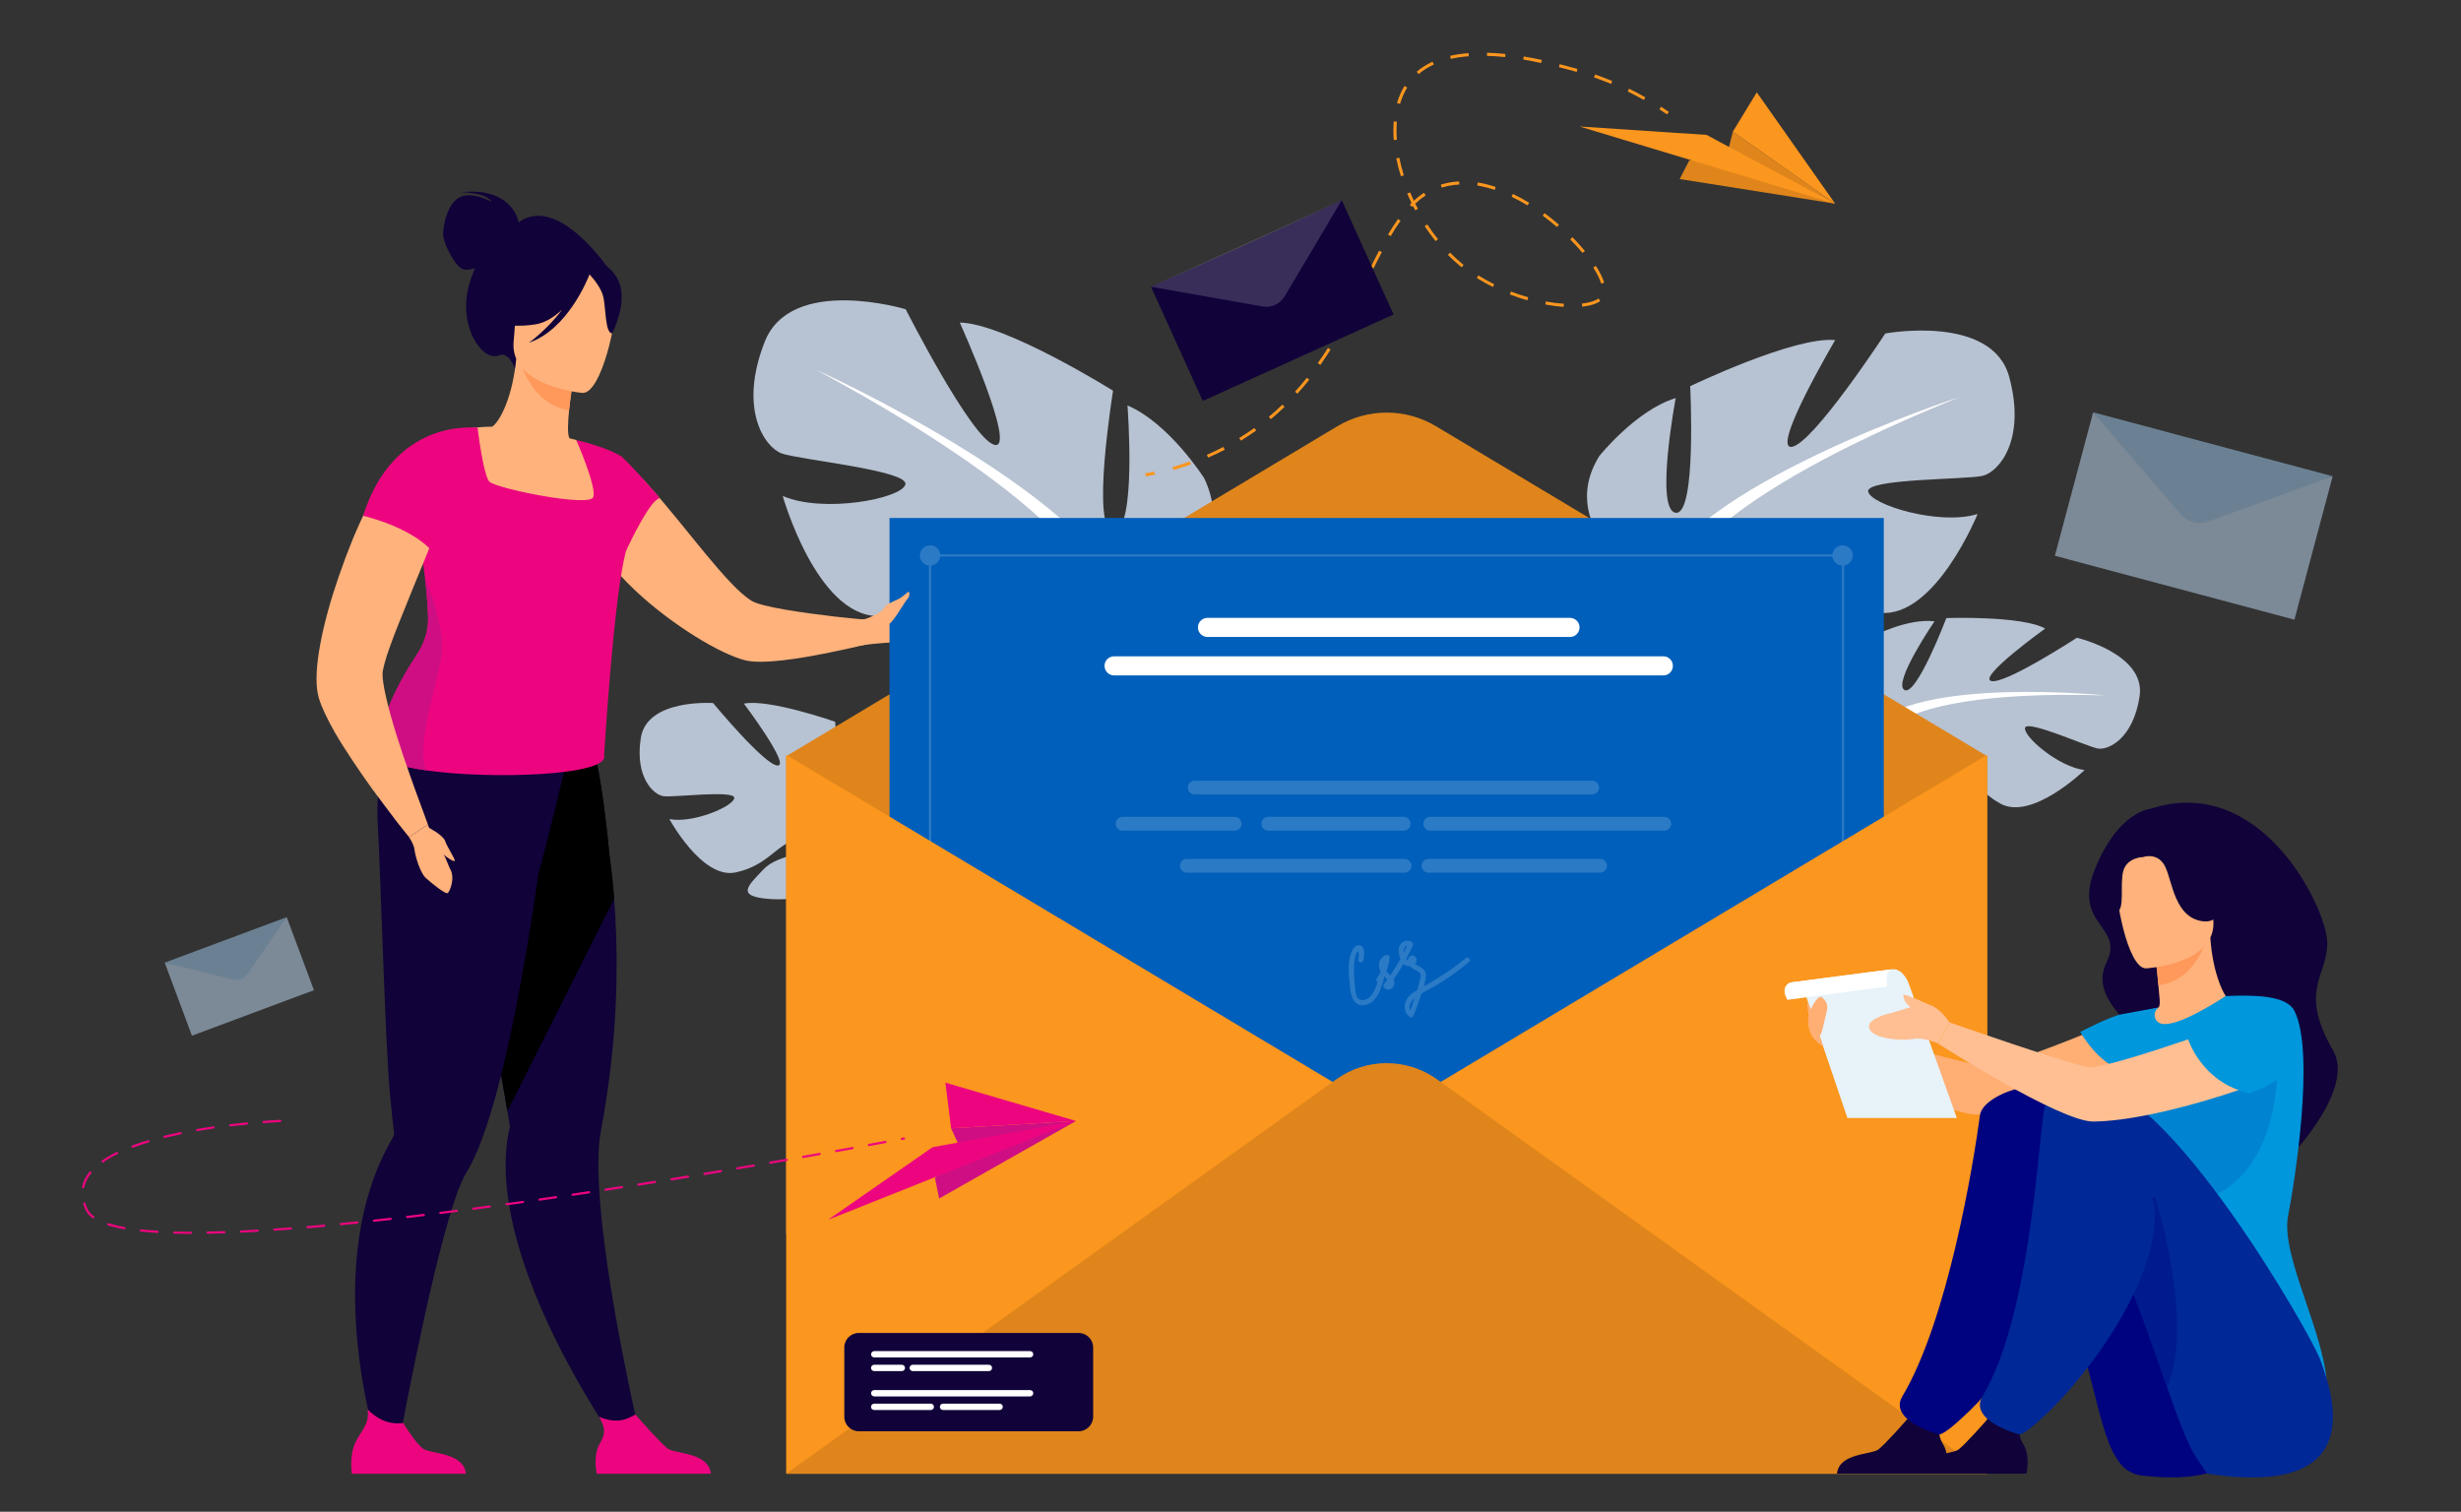 <?xml version="1.0" encoding="utf-8"?>
<!-- Generator: Adobe Illustrator 26.3.1, SVG Export Plug-In . SVG Version: 6.00 Build 0)  -->
<svg version="1.1" id="Layer_1" xmlns="http://www.w3.org/2000/svg" xmlns:xlink="http://www.w3.org/1999/xlink" x="0px" y="0px"
	 viewBox="0 0 420 258" style="enable-background:new 0 0 420 258;" xml:space="preserve">
<rect x="0" y="0" width="420" height="258" fill="#333333" stroke="none"/>
<style type="text/css">
	.st0{opacity:0.43;}
	.st1{fill:#CEDFFF;}
	.st2{fill:#0B50B9;}
	.st3{fill:#110239;}
	.st4{opacity:0.78;fill:#DCEAFF;}
	.st5{opacity:0.78;}
	.st6{opacity:0.5;fill:#BFDCFF;}
	.st7{fill:#005FBA;}
	.st8{fill:#FB961E;}
	.st9{fill:#FFFFFF;}
	.st10{fill:#FFAE73;}
	.st11{fill:#002897;}
	.st12{fill:#00158B;}
	.st13{fill:#ED057F;}
	.st14{fill:#A21B89;}
	.st15{fill:#F99352;}
	.st16{fill:#1F0757;}
	.st17{fill:#0097DD;}
	.st18{fill:#0072C6;}
	.st19{fill:#00A9E9;}
	.st20{fill:#25468F;}
	.st21{fill:#E8F2FA;}
	.st22{opacity:0.49;}
	.st23{fill:#E5E6ED;}
	.st24{fill:#214D9A;}
	.st25{fill:#CF0E83;}
	.st26{fill:#FFA05E;}
	.st27{fill:#00037F;}
	.st28{fill:#003AA2;}
	.st29{fill:#004DAE;}
	.st30{fill:#0084D1;}
	.st31{fill:#662D91;}
	.st32{fill:#75298F;}
	.st33{fill:#84248D;}
	.st34{fill:#93208B;}
	.st35{fill:#B11787;}
	.st36{fill:#C01285;}
	.st37{fill:#DE0981;}
	.st38{fill:#FDE3F1;}
	.st39{fill:#FBC7E3;}
	.st40{fill:#F9ACD4;}
	.st41{fill:#F790C6;}
	.st42{fill:#F574B8;}
	.st43{fill:#F358AA;}
	.st44{fill:#F13D9B;}
	.st45{fill:#EF218D;}
	.st46{fill:#B6CFFF;}
	.st47{fill:#A9C2FF;}
	.st48{fill:#BBD3FF;}
	.st49{fill:#80A1E6;}
	.st50{opacity:0.5;}
	.st51{opacity:0.42;}
	.st52{fill:#F4F4FF;stroke:#FFFFFF;stroke-width:0.75;stroke-miterlimit:10;}
	.st53{fill:#F4F4FF;}
	.st54{fill:#FA8B79;}
	.st55{opacity:0.1;}
	.st56{fill:#6B98F6;}
	.st57{fill:#F9924F;}
	.st58{fill:#DF851B;}
	.st59{fill:#FCAD50;}
	.st60{fill:#FDC582;}
	.st61{fill:#FEDCB4;}
	.st62{fill:#E3F5FD;}
	.st63{fill:#C6ECFA;}
	.st64{fill:#AAE2F8;}
	.st65{fill:#8ED9F5;}
	.st66{fill:#71CFF3;}
	.st67{fill:#55C6F0;}
	.st68{fill:#39BCEE;}
	.st69{fill:#1CB3EB;}
	.st70{fill:#C6C7D7;}
	.st71{fill:#002987;}
	.st72{clip-path:url(#SVGID_00000134240620292439048330000002690471314155858855_);}
	.st73{fill:#F1F3F4;}
	.st74{fill:#9CC0F9;}
	.st75{fill:#FEF9E8;}
	.st76{fill:#E8EAED;}
	.st77{fill:#FCE8E6;}
	.st78{fill:none;stroke:#9CC0F9;stroke-width:3.786;stroke-miterlimit:10;}
	.st79{fill:none;stroke:#9CC0F9;stroke-width:1.262;stroke-miterlimit:10;}
	.st80{fill:#2B478B;}
	.st81{opacity:0.32;}
	.st82{opacity:0.2;fill:#ED057F;}
	.st83{opacity:0.5;fill:#ED057F;}
	.st84{opacity:0.1;fill:#110239;}
	.st85{opacity:0.18;fill:#005FBA;}
	.st86{fill:#666666;}
	.st87{fill:#373737;}
	.st88{fill-rule:evenodd;clip-rule:evenodd;fill:#666666;}
	.st89{fill:#808080;}
	.st90{fill:#B3B3B3;}
	.st91{opacity:0.4;}
	.st92{opacity:0.25;fill:#FFFFFF;}
	.st93{opacity:0.5;fill:#FFFFFF;}
	.st94{opacity:0.37;fill:#0097DD;}
	.st95{fill:url(#SVGID_00000124849295119790307090000008566428992743410580_);}
	.st96{fill:url(#SVGID_00000147938894352015389920000003248056588728768183_);}
	.st97{fill:url(#SVGID_00000089538477873239507490000014275093164315243167_);}
	.st98{fill:url(#SVGID_00000133528371822918367350000005528914255438152374_);}
	.st99{fill:url(#SVGID_00000065055063721163717920000011106986927266170290_);}
	.st100{fill:url(#SVGID_00000130622689028505885790000009445705476022692273_);}
	.st101{fill:#5793CE;}
	.st102{fill:#D4ECFF;}
	.st103{fill:#FF2C9C;}
	.st104{fill:url(#SVGID_00000038375622452127730420000014371265177839125937_);}
	.st105{fill:url(#SVGID_00000040559479854076807950000013665918785256427139_);}
	.st106{fill:url(#SVGID_00000101812284447728269080000009710592781169071773_);}
	.st107{clip-path:url(#SVGID_00000029726133408669982570000013664445503854229923_);}
	.st108{fill:url(#SVGID_00000107589738159356854950000015592855816302745748_);}
	.st109{fill:url(#SVGID_00000059292364725625660760000004538453963757421991_);}
	.st110{fill:url(#SVGID_00000133523156770704671000000008344627407703173547_);}
	.st111{fill:url(#SVGID_00000155830253176388072570000006857009949179480752_);}
	.st112{fill:url(#SVGID_00000103973079188111768280000016614271229041098157_);}
	.st113{fill:url(#SVGID_00000054267511735995163820000013050019697416148141_);}
	.st114{fill:#7DC3EA;}
	.st115{fill:url(#SVGID_00000180366214347359071560000010398631995983298959_);}
	.st116{fill:url(#SVGID_00000125597010592029384080000017518232501928635817_);}
	.st117{fill:url(#SVGID_00000124133386081188600240000009479796850173357998_);}
	.st118{fill:url(#SVGID_00000153666633459226618240000008614447373951053459_);}
	.st119{opacity:0.43;fill:#CEDFFF;}
	.st120{opacity:0.43;fill:#A9C2FF;}
	.st121{opacity:0.12;fill:#606060;}
	.st122{fill:#FF912B;}
	.st123{fill:#F7931E;}
	.st124{fill:#E6EDFC;}
	.st125{fill:none;stroke:#FFFFFF;stroke-width:0.325;stroke-miterlimit:10;}
	.st126{fill:none;stroke:#FFFFFF;stroke-width:0.325;stroke-miterlimit:10;stroke-dasharray:1.302,1.302;}
	.st127{fill:none;stroke:#FFFFFF;stroke-width:0.325;stroke-miterlimit:10;stroke-dasharray:1.355,1.355;}
	.st128{fill:none;stroke:#FFFFFF;stroke-width:0.75;stroke-miterlimit:10;}
	.st129{fill:none;stroke:#FFFFFF;stroke-width:1.042;stroke-miterlimit:10;}
	.st130{fill:none;stroke:#C8D0FC;stroke-width:0.261;stroke-miterlimit:10;}
	.st131{fill:none;stroke:#FFFFFF;stroke-width:0.261;stroke-linecap:round;stroke-miterlimit:10;}
	.st132{fill:none;stroke:#FFFFFF;stroke-width:0.521;stroke-miterlimit:10;}
	.st133{fill:#E8A398;}
	.st134{fill:none;stroke:#E8B1C3;stroke-width:1.974;stroke-miterlimit:10;}
	
		.st135{opacity:0.3;fill:none;stroke:#FFFFFF;stroke-width:3.667;stroke-linecap:round;stroke-linejoin:round;stroke-miterlimit:10;}
	.st136{fill:none;stroke:#FFFFFF;stroke-width:2.012;stroke-miterlimit:10;}
	.st137{opacity:0.4;fill:#DF851B;}
	.st138{fill:#E6E1F9;}
	.st139{fill:none;stroke:#E6E1F9;stroke-width:1.244;stroke-miterlimit:10;}
	.st140{fill:#00D9E0;}
	.st141{opacity:0.5;fill:#00D9E0;}
	.st142{fill:#00EDED;}
	.st143{opacity:0.5;fill:#AD86F7;}
	.st144{fill:#641CA0;}
	.st145{fill:#AD86F7;}
	.st146{fill:none;stroke:#FFFFFF;stroke-width:0.622;stroke-miterlimit:10;}
	.st147{fill:#F4C4B3;}
	.st148{fill:#28BAAD;}
	.st149{fill:#00204E;}
	.st150{opacity:0.17;fill:#FFFFFF;}
	.st151{fill:none;stroke:#FFFFFF;stroke-width:0.702;stroke-miterlimit:10;}
	.st152{opacity:0.17;}
	.st153{fill:#F20574;}
	.st154{fill:#30A8F2;}
	.st155{fill:#F9FBFC;}
	.st156{opacity:0.3;}
	.st157{opacity:0.28;}
	.st158{fill:#FFC194;}
	.st159{fill:none;stroke:#FFFFFF;stroke-width:1.018;stroke-miterlimit:10;}
	.st160{fill:none;stroke:#FFFFFF;stroke-width:1.841;stroke-miterlimit:10;}
	.st161{fill:#444A7C;}
	.st162{fill:#F4A9A2;}
	.st163{opacity:0.15;fill:#FFFFFF;}
	.st164{opacity:0.3;fill:#FFFFFF;}
	.st165{fill:#007DCB;}
	.st166{opacity:0.5;fill:#F4A9A2;}
	.st167{fill:none;stroke:#E8B1C3;stroke-width:2.094;stroke-miterlimit:10;}
	.st168{fill:#759BE0;}
	.st169{fill:#AEC3FF;}
	.st170{opacity:0.7;fill:#759BE0;}
	.st171{fill:#94B0ED;}
	.st172{fill:#D2E0FF;}
	.st173{fill:#FFB27D;}
	.st174{fill:#E8945B;}
	.st175{opacity:0.17;fill:#C0D4FF;}
	.st176{fill:#EBF3FA;}
	.st177{fill:#ED975D;}
	.st178{fill:#FCA56B;}
	.st179{fill:#A6D9F1;}
	.st180{fill:#E69D43;}
	.st181{fill:#CA5F00;}
	.st182{fill:#D6716B;}
	.st183{fill:#AA443E;}
	.st184{fill:#EE9849;}
	.st185{fill:#A6C7F9;}
	.st186{fill:#D2E4FF;}
	.st187{fill:#F3F9FF;}
	.st188{fill:#A8D29F;}
	.st189{fill:#82B378;}
	.st190{fill:#163560;}
	.st191{fill:#E37970;}
	.st192{fill:#D68D5D;}
	.st193{fill:#80BDCC;}
	.st194{fill:#E7F1FD;}
	.st195{fill:#5F9AA8;}
	.st196{fill:#C45446;}
	.st197{fill:#739AF0;}
	.st198{fill:#4A75CB;}
	.st199{fill:#E49963;}
	.st200{fill:#1C468A;}
	.st201{clip-path:url(#SVGID_00000030461369651819339150000001346083063035830436_);}
	.st202{fill:#D9935C;}
	.st203{fill:#B84C42;}
	.st204{fill:#B74B42;}
	.st205{fill:#E58638;}
	.st206{fill:#CC7C46;}
	.st207{fill:none;stroke:#031F4C;stroke-width:0.575;stroke-miterlimit:10;}
	.st208{fill:#E8C4B3;}
	.st209{fill:#67B375;}
	.st210{fill:#FFB27B;}
	.st211{fill:#FF985B;}
	.st212{fill:#C5E0FB;}
	.st213{fill:#A4CFF3;}
	.st214{fill:#FFAE74;}
	.st215{opacity:0.36;fill:#00037F;}
	.st216{fill:#E7F2F9;}
	.st217{fill:#FFBF92;}
	.st218{opacity:0.53;}
	.st219{fill:#AAC9F5;}
	.st220{fill:#CDE0FB;}
	.st221{fill:#C0D8FB;}
	.st222{fill:#AFCDFB;}
	.st223{fill:#D2E3FC;}
	.st224{fill:#DCEAFF;}
	.st225{fill:#77A4E5;}
	.st226{opacity:0.43;fill:#DCEAFF;}
	.st227{fill:#FFB93E;}
	.st228{fill:#E2810E;}
	.st229{opacity:0.42;fill:#002897;}
	.st230{clip-path:url(#SVGID_00000085954315578086205600000007216542593185747851_);}
	.st231{fill:#88ADD8;}
	.st232{fill:#98B9EA;}
	.st233{opacity:0.08;fill:#FFFFFF;}
	.st234{opacity:0.26;fill:#002897;}
	.st235{opacity:0.5;fill:#A9C2FF;}
	.st236{opacity:0.3;fill:#A9C2FF;}
	.st237{fill:#F6FBFF;}
	.st238{fill:#F48F4E;}
	.st239{opacity:0.42;fill:#DF851B;}
	.st240{fill:#BDD1F9;}
	.st241{opacity:0.96;fill:#CEDFFF;}
	.st242{fill:#FFA412;}
	.st243{opacity:0.5;fill:#E2810E;}
	.st244{opacity:0.29;fill:#0097DD;}
	.st245{opacity:0.71;}
	.st246{clip-path:url(#SVGID_00000101071655091556181520000003344443275226821289_);}
	.st247{fill:none;stroke:#9CC0F9;stroke-width:4.794;stroke-miterlimit:10;}
	.st248{fill:none;stroke:#9CC0F9;stroke-width:1.598;stroke-miterlimit:10;}
	.st249{fill:#73B471;}
	.st250{fill:#FF9D5D;}
</style>
<g>
	<g>
		<g>
			<g>
				<path class="st4" d="M319.27,124.22c0,0-7.61-10.09,0.47-15.69c0,0,5.84-3.05,10.41-2.49c0,0-7.18,10.49-5.14,11.71
					c2.03,1.22,7.16-12.27,7.16-12.27s12.88-0.44,16.87,1.79c0,0-11.5,8.27-9.23,8.95c2.27,0.68,14.64-7.38,14.64-7.38
					s11.79,2.77,10.7,10c-1.09,7.23-5.33,9.22-7.13,8.91c-1.79-0.31-12.1-4.99-12.42-3.53c-0.32,1.46,5.73,6.69,10.16,7.2
					c0,0-8.98,8.74-14.39,5.72c-5.42-3.02-5.63-7.29-9.01-9.1c-3.38-1.81-6.35-1.99-5.02-0.28c1.34,1.71,7.54,3.68,9.31,7.32
					c1.77,3.64,3.41,6.13-2.31,4.9c-5.72-1.23-14.85-6.04-14.96-10.91C319.27,124.22,319.27,124.22,319.27,124.22z"/>
				<g>
					<path class="st9" d="M359.27,118.68c0,0-32.28-3.27-40.01,5.54c0,0-1.88,4.63-7.01,8.64l-0.89,2.02c0,0,5.98-5.56,8.01-5.79
						C319.38,129.09,316.95,117.43,359.27,118.68z"/>
					<path class="st209" d="M312.26,132.86c0,0-7.27,4.7-8.32,13.85l1.25,0.19c0,0,2.81-9.35,7.05-12.81
						C316.48,130.63,312.26,132.86,312.26,132.86z"/>
				</g>
			</g>
			<g>
				<path class="st4" d="M281.93,100.11c0,0-16.87-9.45-9-22.27c0,0,6.3-7.87,13.05-9.9c0,0-3.6,19.12,0,19.57
					c3.6,0.45,2.47-21.6,2.47-21.6s17.77-8.55,24.75-7.87c0,0-11.02,18.67-7.42,18.22c3.6-0.45,15.97-19.35,15.97-19.35
					s18.22-3.37,21.15,7.42c2.92,10.8-1.8,16.2-4.5,16.87c-2.7,0.67-20.02,0.45-19.57,2.7c0.45,2.25,12.15,5.85,18.67,3.82
					c0,0-7.2,17.77-16.65,16.87c-9.45-0.9-12.37-6.75-18.22-7.2c-5.85-0.45-10.12,1.12-7.2,2.7c2.92,1.57,12.82,0.52,17.55,4.53
					c4.72,4.02,8.55,6.49-0.22,8.29c-8.77,1.8-24.52,0.67-27.67-6.07C281.93,100.11,281.93,100.11,281.93,100.11z"/>
				<g>
					<path class="st9" d="M334.57,67.71c0,0-47.24,15.3-52.64,32.39c0,0,0.23,7.65-4.5,16.42v3.37c0,0,4.95-11.47,7.65-13.05
						C285.08,106.86,274.51,92.01,334.57,67.71z"/>
					<path class="st209" d="M277.43,116.53c0,0-7.29,11.06-3.13,24.53l1.87-0.5c0,0-1.82-14.83,1.99-22.29
						C281.98,110.8,277.43,116.53,277.43,116.53z"/>
				</g>
			</g>
			<g>
				<path class="st4" d="M192.96,104.95c0,0,19.63-8.31,12.56-23.32c0,0-5.95-9.39-13.1-12.43c0,0,1.63,21.39-2.37,21.45
					c-4,0.06-0.09-23.97-0.09-23.97s-18.44-11.52-26.16-11.63c0,0,9.82,21.8,5.93,20.87c-3.89-0.93-15.16-23.14-15.16-23.14
					s-19.56-5.91-24.07,5.57c-4.51,11.48,0.01,17.97,2.89,19.03c2.88,1.07,21.89,2.92,21.12,5.33c-0.77,2.41-14.02,4.94-20.93,1.93
					c0,0,5.73,20.35,16.2,20.51c10.46,0.16,14.38-5.9,20.84-5.68c6.46,0.22,10.96,2.46,7.56,3.83s-14.11-0.99-19.78,2.84
					c-5.66,3.83-10.15,6.08-0.76,9.11c9.4,3.04,26.79,3.71,31.06-3.3C192.96,104.95,192.96,104.95,192.96,104.95z"/>
				<g>
					<path class="st9" d="M139.2,63.07c0,0,49.92,22.49,53.76,41.88c0,0-1.17,8.35,2.94,18.54l-0.41,3.7c0,0-4.03-13.17-6.8-15.23
						C188.69,111.96,202.08,96.97,139.2,63.07z"/>
					<path class="st209" d="M195.9,123.49c0,0,6.64,13.01,0.46,27.26l-1.99-0.78c0,0,3.79-16.03,0.52-24.67
						C191.61,116.66,195.9,123.49,195.9,123.49z"/>
				</g>
			</g>
			<path class="st4" d="M152.69,153.17c-3.47-5.01-3.86-9.67-3.86-9.67s9.6-6.89,3.94-14.14c0,0-4.36-4.35-8.6-5.12
				c0,0,3.49,11.37,1.34,11.89c-2.16,0.52-2.98-12.95-2.98-12.95s-11.38-3.98-15.57-3.09c0,0,7.97,10.59,5.76,10.56
				c-2.22-0.03-11.02-10.66-11.02-10.66s-11.3-0.8-12.34,5.96c-1.04,6.76,2.2,9.71,3.89,9.94c1.69,0.23,12.19-1.1,12.07,0.3
				c-0.12,1.4-6.98,4.38-11.08,3.6c0,0,5.59,10.3,11.27,9.11c5.68-1.19,7.05-4.95,10.57-5.62c3.52-0.67,6.23-0.01,4.56,1.15
				c-1.67,1.16-7.75,1.19-10.35,3.95c-2.59,2.76-4.75,4.53,0.7,5.02c5.45,0.49,14.94-1.27,16.39-5.58c0.06-0.19,0.12-0.37,0.18-0.54
				c-0.08,0.35-0.18,0.54-0.18,0.54c1.05,0.46,2.83,3.03,4.09,5.01c0.19,0.34,0.47,0.81,0.89,1.44c0,0,0,0,0,0
				c0.17,0.29,0.31,0.52,0.41,0.69c2.41,4.49,2.33,12.72,2.33,12.72l1.17,0.18C157.87,159.39,152.69,153.17,152.69,153.17z"/>
			<g>
				<path class="st3" d="M88.52,37.95c-0.09-0.52-1.31-6.08-9.91-5.13c0,0,4.28-0.11,5.28,1.64c0,0-3.2-1.87-5.42-0.8
					c-2.23,1.07-3,5.36-2.82,6.71c0.18,1.35,2.11,5.49,3.64,5.65c0.58,0.06,1.22-0.07,1.79-0.26c-0.3,0.67-0.59,1.41-0.85,2.22
					c-2.4,7.5,2.12,13.84,4.9,12.67c1.78-0.75,2.77,2.33,2.77,2.33l15.89-17.19C103.78,45.78,95.18,33.05,88.52,37.95z"/>
				<path class="st3" d="M109.22,245.03l-3.87,1.44c0,0-16.79-23.29-18.86-43.77c-0.37-3.66-0.25-7.2,0.55-10.47
					c0,0-0.16-0.94-0.45-2.59c-0.13-0.77-0.3-1.7-0.48-2.77c-0.55-3.13-1.3-7.41-2.16-12.28c-1.98-11.21-4.53-25.55-6.52-36.08
					l1.04-0.33l11.27-3.64l2.33-7.4l8.39-2.21c0,0,1.87,3.67,3.55,20.99c0.31,2.27,0.59,4.78,0.8,7.5c0.65,8.29,0.7,18.58-0.8,30.34
					c-0.39,3.01-0.87,6.12-1.47,9.31c-0.44,2.34-0.51,5.53-0.32,9.2C103.07,219,109.22,245.03,109.22,245.03z"/>
				<path d="M104.82,153.4L86.6,189.63c-0.13-0.77-0.3-1.7-0.48-2.77c-0.55-3.13-1.3-7.41-2.16-12.28
					c-1.98-11.21-4.53-25.55-6.52-36.08l1.04-0.33l11.27-3.64l2.33-7.4l8.39-2.21c0,0,1.87,3.67,3.55,20.99
					C104.33,148.18,104.61,150.68,104.82,153.4z"/>
				<path class="st3" d="M96.81,129.57l-0.42-3.62c-7.07,1.88-25.95-5.25-25.95-5.25s-6.85,6.02-5.95,20.44
					c0.44,7.04,1.24,36.96,2.08,45.81c0.3,3.21,0.57,5.49,0.68,6.4c0,0,0,0.01,0,0.01c0.03,0.28-0.06,0.54-0.21,0.78
					c-1.23,2.09-2.25,4.27-3.09,6.5c-8.22,21.89,1.27,48.85,1.27,48.85l2.46-0.99c0,0,5.4-30,9.78-43.26
					c0.74-2.25,1.46-4.02,2.11-5.07c1.91-3.08,3.67-8.1,5.28-14.08c3.03-11.3,5.48-26.01,7.1-37.36
					C92.17,148.76,96.81,129.57,96.81,129.57z"/>
				<path class="st210" d="M108.2,100.57c0.14,0.14,0.27,0.28,0.44,0.42c6.04,5.63,14.17,10.6,18.53,11.7
					c2.86,0.73,9.17-0.25,14.42-1.33c3.49-0.69,6.53-1.45,7.79-1.75c0.4-0.09,0.62-0.16,0.62-0.16l-0.55-3.54
					c0,0-3.14-0.25-7.05-0.69c-5.44-0.64-12.33-1.62-14.09-2.66c-4.09-2.43-11.28-12.64-17.04-19.05c-0.3-0.35-0.6-0.69-0.9-1.02
					c-0.22-0.24-0.43-0.48-0.65-0.71c-0.04-0.05-0.1-0.12-0.17-0.16c-0.27-0.25-0.49-0.49-0.71-0.7c-0.01-0.03-0.05-0.04-0.08-0.07
					c-1.02-1.03-2.82-2.28-2.82-2.28c-1.01-0.57-1.84-0.69-2.42-0.2c0,0-0.75,0.74-1.49,2.13c-0.16,0.29-0.31,0.61-0.46,0.96
					c-0.12,0.19-0.18,0.39-0.24,0.6c-0.49,1.28-0.84,2.9-0.78,4.78c0.05,1.42,0.32,2.99,0.95,4.73
					C102.49,94.41,105.03,97.57,108.2,100.57z"/>
				<path class="st210" d="M102.94,85.66c-2.05,1.34-4.6,2.41-7.78,3.06c-11.93,2.4-16.19-7.74-17.7-14.66
					c1.64-0.88,3.17-1.04,4.05-1.12c0.86-0.08,1.76-0.12,2.51-0.13c1.36-0.98,3.46-5.1,4.08-11.56l0.55,0.17l9.27,2.82
					c0,0-0.51,2.96-0.8,5.76c-0.22,2.19-0.31,4.29,0.09,4.81c0.72,0.18,1.16,0.29,1.16,0.29s0,0,0,0.01
					C98.5,75.31,101.08,79.84,102.94,85.66z"/>
				<path class="st13" d="M107.09,93.12c-0.06,0.25-0.12,0.5-0.2,0.76c-2.09,7-3.79,34.99-3.79,34.99c1.11,3.5-19.23,4.21-30.44,2.6
					c-4.08-0.59-6.95-1.48-7.15-2.66c-2.01-4.52,2.9-12.97,5.74-17.27c0.36-0.54,0.66-1.11,0.91-1.69c0.64-1.48,0.95-3.09,0.89-4.71
					c-0.09-2.22-0.28-4.37-0.51-6.39c-0.43-3.81-1.01-7.13-1.32-9.48c0,0,0,0,0,0c0.59-0.59,1.16-1.13,1.7-1.65
					c0.82-0.8,1.53-1.54,2.03-2.25c0.55-0.78,0.86-1.54,0.79-2.34c-0.05-0.61-0.16-1.22-0.31-1.82c-0.07-0.29-0.15-0.57-0.24-0.86
					c-0.91-2.98-2.59-5.57-2.59-5.57c3.04-1.78,8.89-1.83,8.89-1.83s0.04,0.32,0.11,0.84c0.28,2.1,1.08,7.48,1.9,8.4
					c1.02,1.15,17.2,4.47,17.76,2.63c0.55-1.81-2.79-9.42-2.91-9.71c0-0.01,0-0.01,0-0.01c5.18,1.23,7.43,2.62,7.53,2.7
					c0,0,0,0-0.01,0C103.09,80.25,108.57,86.41,107.09,93.12z"/>
				<path class="st211" d="M97.92,64.22c0,0-0.51,2.95-0.8,5.76c-5.28-0.68-7.59-5.79-8.47-8.58L97.92,64.22z"/>
				<path class="st210" d="M99.43,67.06c0,0-12.54-1.05-11.77-8.85c0.77-7.8-0.33-13.19,7.71-12.85c8.04,0.34,9.3,3.47,9.67,6.13
					C105.42,54.16,102.71,67.13,99.43,67.06z"/>
				<path class="st3" d="M105.11,47.12c-1.7-2.54-3.21-2.17-4.1-1.55c-6.47-4.45-11.43,0.67-11.43,0.67
					c-1.4,5.51-5.75,8.31-5.75,8.31s2.14,1.64,7.54,0.81c1.65-0.25,3.2-1.25,4.56-2.51c-2.49,3.36-5.64,5.64-5.64,5.64
					c6.57-2.28,9.97-10.76,10.32-11.66c0.7,0.76,2.05,2.4,2.37,3.91c0.43,2.05,0.3,6.16,1.5,6.15
					C104.45,56.89,107.66,50.93,105.11,47.12z"/>
				<path class="st210" d="M161.06,105.45c-1.25,1.2-2.52,4.18-6.38,4.13c-2.76-0.02-5.55,0.29-6.9,0.45
					c-0.53,0.09-0.83,0.13-0.83,0.13l-0.14-4.38c0,0,0.06,0.01,0.18-0.02c0.93-0.14,5.67-0.87,7.55-2.11
					c2.11-1.41,7.03-0.1,7.03-0.1S162.32,104.28,161.06,105.45z"/>
				<path class="st13" d="M79.52,251.52H60.05c0,0-0.47-2.97,0.55-5.22c0.97-2.16,2.5-3.14,2.14-5.76c1.24,1.27,3.25,2.7,6.07,2.32
					c0.34,0.56,2.23,3.55,3.38,4.38C73.45,248.16,79.13,247.83,79.52,251.52z"/>
				<path class="st13" d="M121.32,251.52h-19.47c0,0-0.73-3.11,0.55-5.22c1.13-1.87,0.7-2.93-0.14-4.48
					c0.88,0.36,2.02,0.69,3.28,0.62c0.97-0.06,2-0.5,2.9-1.02c0.84,0.96,4.43,5.02,5.55,5.83
					C115.25,248.16,120.93,247.83,121.32,251.52z"/>
				<path class="st25" d="M75.33,112.12c-0.77,4.88-4.3,14.67-2.66,19.34c-4.08-0.59-6.95-1.48-7.15-2.66
					c-2.01-4.52,2.9-12.97,5.74-17.27c0.36-0.54,0.66-1.11,0.91-1.69c0.64-1.48,0.95-3.09,0.89-4.71c-0.09-2.22-0.28-4.37-0.51-6.39
					C72.56,98.74,76.15,106.94,75.33,112.12z"/>
				<path class="st13" d="M102.88,79.21c0.14,4.34,3.27,16.24,4.01,14.67c0.85-1.79,4.14-8.6,5.69-8.85
					c-0.08-0.31-6.41-7.31-6.69-7.23C105.9,77.79,104.18,78.32,102.88,79.21z"/>
				<g>
					<path class="st210" d="M73.03,140.71l-3.23,2.15c0,0-0.82-1.02-2.11-2.65c-0.39-0.49-0.59-0.79-0.59-0.79
						c-1.02-1.32-2.21-2.94-3.52-4.69l-0.02-0.02c-2.18-3.06-4.58-6.55-6.41-9.7c-1.27-2.23-2.27-4.3-2.75-5.93
						c-0.05-0.16-0.08-0.31-0.12-0.49c-0.95-4.12,0.79-12.31,3.56-20.29c0.38-1.1,0.78-2.19,1.17-3.25
						c1.47-3.92,3.13-7.6,4.79-10.57c0.97-1.79,1.95-3.35,2.88-4.51c0.32-0.42,0.63-0.81,0.96-1.14c0.18-0.2,0.36-0.4,0.53-0.58
						c1.94,0.16,6.01,0.93,9.03,4.42c-0.05,0.18-0.11,0.37-0.16,0.55c-1.22,3.94-3.11,8.78-5.06,13.51c-1.06,2.6-2.15,5.19-3.1,7.62
						c-0.6,1.45-1.15,2.84-1.64,4.12c-0.93,2.45-1.62,4.49-1.89,5.91c-0.19,0.93,0.08,2.67,0.58,4.81
						c0.86,3.73,2.49,8.76,4.01,13.03c0.62,1.78,1.23,3.44,1.74,4.82C72.48,139.25,73.03,140.71,73.03,140.71z"/>
					<path class="st13" d="M74.44,94.99c-3.23-4.87-12.47-6.96-12.47-6.96C67.19,71.47,80.89,73,80.89,73S75.9,90.22,74.44,94.99z"
						/>
					<path class="st210" d="M69.8,142.86c0,0,0.85,1.25,0.94,2.15c0.09,0.9,0.9,3.89,1.94,4.84c1.04,0.95,3.41,2.85,3.75,2.56
						c0.33-0.28,1.29-2.52,0.4-4.1c-0.4-0.71-0.95-2.7-1.67-3.18c-0.87-0.59-2.14-4.41-2.14-4.41L69.8,142.86z"/>
					<path class="st210" d="M73.05,141.19c0,0,2.57,1.3,2.92,2.35c0.35,1.04,1.78,3.15,1.64,3.39c-0.16,0.26-2.39-1.16-3.15-2.46
						C73.69,143.18,73.05,141.19,73.05,141.19z"/>
				</g>
			</g>
			<g>
				<path class="st58" d="M134.17,129.06l94.06-56.31c5.19-3.11,11.66-3.11,16.85,0l94.06,56.31l0,91.78l-204.97-10.28V129.06z"/>
				<rect x="151.81" y="88.4" class="st7" width="169.68" height="146.64"/>
				<g class="st152">
					<g>
						<path class="st9" d="M156.99,94.8c0-0.96,0.78-1.74,1.74-1.74c0.96,0,1.74,0.78,1.74,1.74c0,0.96-0.78,1.74-1.74,1.74
							C157.77,96.54,156.99,95.76,156.99,94.8z"/>
						<path class="st9" d="M312.72,94.8c0-0.96,0.78-1.74,1.74-1.74c0.96,0,1.74,0.78,1.74,1.74c0,0.96-0.78,1.74-1.74,1.74
							C313.5,96.54,312.72,95.76,312.72,94.8z"/>
						<g>
							<rect x="158.73" y="94.61" class="st9" width="155.73" height="0.38"/>
						</g>
						<g>
							<rect x="158.54" y="94.1" class="st9" width="0.38" height="155.73"/>
						</g>
						<g>
							<rect x="314.34" y="94.1" class="st9" width="0.38" height="155.73"/>
						</g>
					</g>
				</g>
				<g>
					<polygon class="st8" points="339.14,128.81 339.14,251.52 134.17,251.52 134.17,128.81 236.65,190.17 					"/>
					<path class="st58" d="M134.17,251.52l93.88-67.31c5.14-3.69,12.06-3.69,17.21,0l93.88,67.31H134.17z"/>
				</g>
				<g class="st152">
					<g>
						<path class="st9" d="M271.72,135.59H203.9c-0.65,0-1.18-0.53-1.18-1.18l0,0c0-0.65,0.53-1.18,1.18-1.18h67.82
							c0.65,0,1.18,0.53,1.18,1.18l0,0C272.9,135.06,272.37,135.59,271.72,135.59z"/>
						<g>
							<path class="st9" d="M210.71,141.77h-19.12c-0.65,0-1.18-0.53-1.18-1.18l0,0c0-0.65,0.53-1.18,1.18-1.18h19.12
								c0.65,0,1.18,0.53,1.18,1.18l0,0C211.89,141.23,211.36,141.77,210.71,141.77z"/>
							<path class="st9" d="M239.55,141.77h-23.1c-0.65,0-1.18-0.53-1.18-1.18l0,0c0-0.65,0.53-1.18,1.18-1.18h23.1
								c0.65,0,1.18,0.53,1.18,1.18l0,0C240.73,141.23,240.2,141.77,239.55,141.77z"/>
							<path class="st9" d="M284.03,141.77h-39.94c-0.65,0-1.18-0.53-1.18-1.18l0,0c0-0.65,0.53-1.18,1.18-1.18h39.94
								c0.65,0,1.18,0.53,1.18,1.18l0,0C285.21,141.23,284.68,141.77,284.03,141.77z"/>
						</g>
						<g>
							<path class="st9" d="M239.7,148.94h-37.15c-0.65,0-1.18-0.53-1.18-1.18l0,0c0-0.65,0.53-1.18,1.18-1.18h37.15
								c0.65,0,1.18,0.53,1.18,1.18l0,0C240.88,148.41,240.35,148.94,239.7,148.94z"/>
							<path class="st9" d="M273.06,148.94H243.8c-0.65,0-1.18-0.53-1.18-1.18l0,0c0-0.65,0.53-1.18,1.18-1.18h29.26
								c0.65,0,1.18,0.53,1.18,1.18l0,0C274.25,148.41,273.71,148.94,273.06,148.94z"/>
						</g>
					</g>
				</g>
				<path class="st150" d="M250.13,163.53c-2.23,1.86-4.63,3.4-7.14,4.81c0.21-0.67,0.39-1.36,0.36-1.98
					c-0.05-0.85-0.72-1.22-1.4-1.58c-0.17-0.09-0.33-0.18-0.48-0.27c0.26-0.26,0.4-0.62,0.22-1.01c-0.29-0.64-1.09-0.54-1.36,0.06
					c-0.05,0.11-0.08,0.22-0.09,0.32c-0.11-0.06-0.19-0.12-0.26-0.21c0.41-0.77,0.8-1.56,1.16-2.36c0.08-0.18-0.02-0.39-0.17-0.5
					c-0.6-0.45-1.41-0.3-1.89,0.26c-0.57,0.67-0.43,1.69-0.15,2.45c0.02,0.05,0.04,0.11,0.06,0.16c-0.53,0.95-1.1,1.88-1.72,2.78
					c-0.06-0.06-0.12-0.12-0.17-0.17c-0.16-0.16-0.33-0.36-0.48-0.58c0.28-0.73,0.46-1.5,0.53-2.31c0.03-0.36-0.33-0.53-0.63-0.42
					c-0.83,0.31-1.27,1.15-1.17,2.01c0.04,0.3,0.13,0.58,0.27,0.84c-0.18,0.4-0.4,0.79-0.66,1.16c-0.17,0.24-0.05,0.49,0.15,0.6
					c-0.27,0.9-0.64,1.83-1.26,2.48c-0.51,0.53-1.46,0.93-2.08,0.3c-0.39-0.4-0.44-1.07-0.5-1.59c-0.13-1.3-0.23-2.65-0.18-3.96
					c0.02-0.62,0.09-1.25,0.3-1.84c0.13-0.36,0.32-0.92,0.49-0.29c0.09,0.31-0.03,0.78-0.06,1.1c-0.06,0.56,0.81,0.62,0.87,0.07
					c0.07-0.66,0.36-2.03-0.38-2.44c-0.61-0.34-1.18,0.15-1.46,0.66c-1.02,1.84-0.62,4.37-0.46,6.36c0.12,1.59,0.72,3.55,2.75,3.04
					c1.92-0.48,2.62-2.89,3.06-4.55c0.03-0.1,0.02-0.2-0.01-0.28c0.01-0.01,0.02-0.03,0.02-0.04c0.08,0.08,0.16,0.16,0.24,0.24
					c0.11,0.1,0.22,0.21,0.33,0.32c-0.2,0.28-0.41,0.56-0.62,0.83c-0.12,0.15-0.08,0.39,0.03,0.53c0.64,0.78,1.8,0.2,1.78-0.75
					c-0.01-0.22-0.06-0.42-0.15-0.6c0.61-0.87,1.17-1.77,1.7-2.69c0.27,0.27,0.62,0.44,1.04,0.42c0.03,0,0.06-0.01,0.09-0.01
					c0.22,0.24,0.5,0.43,0.76,0.58c0.25,0.14,0.53,0.23,0.75,0.41c0.41,0.34,0.29,0.72,0.2,1.2c-0.12,0.63-0.32,1.26-0.5,1.88
					c-0.88,0.5-1.74,1.14-2.03,2.15c-0.27,0.92-0.03,1.89,0.76,2.46c0.24,0.17,0.55,0.03,0.65-0.22c0.49-1.22,0.94-2.45,1.32-3.7
					c0.01-0.04,0.02-0.08,0.04-0.12c0.77-0.44,1.58-0.83,2.35-1.28c2.03-1.2,3.95-2.57,5.77-4.08
					C251.14,163.83,250.57,163.17,250.13,163.53z M239.56,162.37c-0.01-0.35,0.18-0.99,0.58-0.98c-0.18,0.39-0.37,0.78-0.56,1.17
					C239.57,162.5,239.56,162.43,239.56,162.37z M240.67,172.43c-0.37-0.69,0.16-1.53,0.76-2.09
					C241.19,171.04,240.94,171.74,240.67,172.43z"/>
			</g>
			<g class="st50">
				<polygon class="st212" points="48.93,156.53 53.58,168.99 32.76,176.76 28.11,164.29 40.85,166.64 				"/>
				<path class="st213" d="M28.11,164.29l20.82-7.76l-6.74,9.76c-0.53,0.77-1.48,1.13-2.39,0.9L28.11,164.29z"/>
			</g>
			<g class="st50">
				<polygon class="st212" points="398.1,81.28 391.57,105.76 350.69,94.85 357.22,70.37 374.4,88.07 				"/>
				<path class="st213" d="M357.22,70.37l40.88,10.91L376.88,89c-1.67,0.61-3.55,0.12-4.71-1.23L357.22,70.37z"/>
			</g>
			<g>
				<g>
					<g>
						<path class="st13" d="M32.58,210.59C32.58,210.59,32.58,210.59,32.58,210.59c-0.99,0-1.95-0.02-2.85-0.04
							c-0.1,0-0.19-0.09-0.18-0.19c0-0.1,0.09-0.19,0.19-0.18c0.9,0.02,1.86,0.04,2.84,0.04c0.1,0,0.19,0.09,0.19,0.19
							C32.77,210.5,32.68,210.59,32.58,210.59z M35.43,210.56c-0.1,0-0.19-0.08-0.19-0.19c0-0.1,0.08-0.19,0.19-0.19
							c0.91-0.02,1.87-0.04,2.85-0.07c0.11-0.01,0.19,0.08,0.2,0.18c0,0.1-0.08,0.19-0.18,0.2
							C37.3,210.52,36.34,210.55,35.43,210.56C35.43,210.56,35.43,210.56,35.43,210.56z M26.89,210.42c0,0-0.01,0-0.01,0
							c-1-0.06-1.96-0.14-2.84-0.23c-0.1-0.01-0.18-0.1-0.17-0.21c0.01-0.1,0.1-0.18,0.21-0.17c0.88,0.09,1.83,0.17,2.83,0.23
							c0.1,0.01,0.18,0.1,0.18,0.2C27.07,210.34,26.99,210.42,26.89,210.42z M41.12,210.38c-0.1,0-0.18-0.08-0.19-0.18
							c0-0.1,0.08-0.19,0.18-0.2c0.91-0.04,1.87-0.09,2.84-0.15c0.1,0,0.19,0.07,0.2,0.18c0.01,0.1-0.07,0.19-0.18,0.2
							C43,210.29,42.04,210.34,41.12,210.38C41.13,210.38,41.12,210.38,41.12,210.38z M46.81,210.05c-0.1,0-0.18-0.08-0.19-0.18
							c-0.01-0.1,0.07-0.19,0.18-0.2c0.93-0.06,1.88-0.13,2.84-0.2c0.1-0.01,0.2,0.07,0.2,0.17c0.01,0.1-0.07,0.2-0.17,0.2
							c-0.96,0.07-1.91,0.14-2.84,0.2C46.82,210.05,46.81,210.05,46.81,210.05z M21.24,209.8c-0.01,0-0.02,0-0.03,0
							c-1.05-0.19-1.99-0.41-2.79-0.67c-0.1-0.03-0.16-0.14-0.12-0.24c0.03-0.1,0.14-0.16,0.24-0.12c0.79,0.25,1.71,0.47,2.74,0.66
							c0.1,0.02,0.17,0.12,0.15,0.22C21.41,209.73,21.33,209.8,21.24,209.8z M52.49,209.62c-0.1,0-0.18-0.07-0.19-0.17
							c-0.01-0.1,0.07-0.2,0.17-0.2c0.94-0.08,1.88-0.16,2.84-0.25c0.11-0.01,0.2,0.07,0.21,0.17c0.01,0.1-0.07,0.2-0.17,0.21
							c-0.96,0.09-1.9,0.17-2.84,0.25C52.5,209.62,52.5,209.62,52.49,209.62z M58.17,209.1c-0.1,0-0.18-0.07-0.19-0.17
							c-0.01-0.1,0.07-0.2,0.17-0.21c0.94-0.09,1.88-0.19,2.83-0.28c0.1-0.01,0.2,0.07,0.21,0.17c0.01,0.1-0.07,0.2-0.17,0.21
							c-0.95,0.1-1.9,0.19-2.84,0.28C58.18,209.1,58.17,209.1,58.17,209.1z M63.83,208.52c-0.1,0-0.18-0.07-0.19-0.17
							c-0.01-0.1,0.06-0.2,0.17-0.21c0.94-0.1,1.88-0.21,2.83-0.31c0.1-0.01,0.2,0.06,0.21,0.17c0.01,0.1-0.06,0.2-0.17,0.21
							c-0.95,0.11-1.89,0.21-2.83,0.31C63.85,208.52,63.84,208.52,63.83,208.52z M15.91,207.93c-0.04,0-0.08-0.01-0.11-0.04
							c-0.55-0.4-0.95-0.85-1.18-1.35c-0.17-0.36-0.31-0.72-0.42-1.07c-0.03-0.1,0.02-0.21,0.12-0.24c0.1-0.03,0.21,0.02,0.24,0.12
							c0.1,0.33,0.24,0.68,0.4,1.02c0.21,0.43,0.56,0.84,1.06,1.2c0.08,0.06,0.1,0.18,0.04,0.26
							C16.02,207.9,15.97,207.93,15.91,207.93z M69.49,207.89c-0.09,0-0.18-0.07-0.19-0.17c-0.01-0.1,0.06-0.2,0.17-0.21
							c0.94-0.11,1.88-0.22,2.83-0.34c0.1-0.01,0.2,0.06,0.21,0.17c0.01,0.1-0.06,0.2-0.17,0.21c-0.95,0.11-1.89,0.23-2.83,0.34
							C69.51,207.88,69.5,207.89,69.49,207.89z M75.15,207.2c-0.09,0-0.18-0.07-0.19-0.17c-0.01-0.1,0.06-0.2,0.16-0.21
							c0.94-0.12,1.88-0.24,2.82-0.36c0.1-0.01,0.2,0.06,0.21,0.16c0.01,0.1-0.06,0.2-0.16,0.21c-0.94,0.12-1.88,0.24-2.82,0.36
							C75.16,207.2,75.16,207.2,75.15,207.2z M80.78,206.47c-0.09,0-0.18-0.07-0.19-0.16c-0.01-0.1,0.06-0.2,0.16-0.21
							c0.94-0.12,1.88-0.25,2.82-0.38c0.11-0.01,0.2,0.06,0.21,0.16c0.01,0.1-0.06,0.2-0.16,0.21c-0.94,0.13-1.88,0.25-2.82,0.38
							C80.8,206.47,80.79,206.47,80.78,206.47z M86.44,205.71c-0.09,0-0.17-0.07-0.19-0.16c-0.01-0.1,0.06-0.2,0.16-0.21
							c0.94-0.13,1.88-0.26,2.82-0.39c0.1-0.02,0.2,0.06,0.21,0.16c0.01,0.1-0.06,0.2-0.16,0.21c-0.94,0.13-1.88,0.26-2.82,0.39
							C86.45,205.71,86.45,205.71,86.44,205.71z M92.08,204.91c-0.09,0-0.17-0.07-0.19-0.16c-0.01-0.1,0.06-0.2,0.16-0.21
							c0.94-0.14,1.88-0.27,2.82-0.41c0.1-0.02,0.2,0.06,0.21,0.16c0.02,0.1-0.06,0.2-0.16,0.22c-0.94,0.14-1.88,0.27-2.82,0.41
							C92.1,204.91,92.09,204.91,92.08,204.91z M97.71,204.09c-0.09,0-0.17-0.07-0.19-0.16c-0.02-0.1,0.06-0.2,0.16-0.22
							c0.94-0.14,1.88-0.28,2.82-0.42c0.1-0.02,0.2,0.06,0.22,0.16c0.02,0.1-0.06,0.2-0.16,0.22c-0.94,0.14-1.87,0.28-2.82,0.42
							C97.73,204.09,97.72,204.09,97.71,204.09z M103.35,203.23c-0.09,0-0.17-0.07-0.19-0.16c-0.02-0.1,0.06-0.2,0.16-0.22
							c0.94-0.14,1.88-0.29,2.81-0.44c0.1-0.02,0.2,0.05,0.22,0.16c0.02,0.1-0.05,0.2-0.16,0.22c-0.93,0.15-1.87,0.29-2.82,0.44
							C103.37,203.23,103.36,203.23,103.35,203.23z M14.19,202.8c-0.01,0-0.03,0-0.04,0c-0.1-0.02-0.17-0.12-0.15-0.22
							c0.18-0.9,0.61-1.78,1.27-2.59c0.07-0.08,0.19-0.09,0.27-0.03c0.08,0.07,0.09,0.19,0.03,0.27c-0.62,0.77-1.02,1.58-1.19,2.43
							C14.36,202.74,14.28,202.8,14.19,202.8z M108.97,202.36c-0.09,0-0.17-0.07-0.19-0.16c-0.02-0.1,0.05-0.2,0.16-0.22
							c0.94-0.15,1.88-0.3,2.81-0.45c0.1-0.02,0.2,0.05,0.22,0.16c0.02,0.1-0.05,0.2-0.16,0.22c-0.93,0.15-1.87,0.3-2.81,0.45
							C108.99,202.36,108.98,202.36,108.97,202.36z M114.6,201.46c-0.09,0-0.17-0.07-0.19-0.16c-0.02-0.1,0.05-0.2,0.16-0.22
							c0.95-0.15,1.88-0.31,2.81-0.46c0.1-0.02,0.2,0.05,0.22,0.16c0.02,0.1-0.05,0.2-0.16,0.22c-0.93,0.15-1.87,0.3-2.81,0.46
							C114.62,201.46,114.61,201.46,114.6,201.46z M120.22,200.53c-0.09,0-0.17-0.07-0.19-0.16c-0.02-0.1,0.05-0.2,0.16-0.22
							c0.95-0.16,1.89-0.31,2.81-0.47c0.1-0.02,0.2,0.05,0.22,0.16c0.02,0.1-0.05,0.2-0.16,0.22c-0.92,0.15-1.86,0.31-2.81,0.47
							C120.24,200.53,120.23,200.53,120.22,200.53z M125.84,199.59c-0.09,0-0.17-0.07-0.19-0.16c-0.02-0.1,0.05-0.2,0.16-0.22
							c0.95-0.16,1.89-0.32,2.81-0.48c0.1-0.02,0.2,0.05,0.22,0.15c0.02,0.1-0.05,0.2-0.15,0.22c-0.92,0.16-1.86,0.32-2.81,0.48
							C125.86,199.59,125.85,199.59,125.84,199.59z M131.46,198.63c-0.09,0-0.17-0.06-0.19-0.16c-0.02-0.1,0.05-0.2,0.15-0.22
							c0.96-0.17,1.89-0.33,2.81-0.49c0.1-0.02,0.2,0.05,0.22,0.15c0.02,0.1-0.05,0.2-0.15,0.22c-0.91,0.16-1.85,0.32-2.81,0.49
							C131.48,198.63,131.47,198.63,131.46,198.63z M17.52,198.4c-0.06,0-0.12-0.03-0.16-0.08c-0.06-0.09-0.04-0.2,0.05-0.26
							c0.72-0.5,1.55-0.98,2.49-1.44c0.09-0.05,0.21-0.01,0.25,0.09c0.05,0.09,0.01,0.21-0.09,0.25c-0.92,0.45-1.74,0.92-2.44,1.41
							C17.6,198.39,17.56,198.4,17.52,198.4z M137.07,197.64c-0.09,0-0.17-0.06-0.19-0.16c-0.02-0.1,0.05-0.2,0.15-0.22
							c0.97-0.17,1.91-0.34,2.81-0.5c0.1-0.02,0.2,0.05,0.22,0.15c0.02,0.1-0.05,0.2-0.15,0.22c-0.9,0.16-1.84,0.33-2.81,0.5
							C137.1,197.64,137.09,197.64,137.07,197.64z M142.69,196.64c-0.09,0-0.17-0.06-0.19-0.16c-0.02-0.1,0.05-0.2,0.15-0.22
							c0.99-0.18,1.93-0.35,2.81-0.51c0.1-0.02,0.2,0.05,0.22,0.15c0.02,0.1-0.05,0.2-0.15,0.22c-0.88,0.16-1.82,0.33-2.81,0.51
							C142.71,196.64,142.7,196.64,142.69,196.64z M22.61,195.86c-0.08,0-0.15-0.05-0.18-0.12c-0.04-0.1,0.01-0.21,0.11-0.24
							c0.84-0.31,1.75-0.62,2.72-0.9c0.1-0.03,0.21,0.03,0.24,0.13c0.03,0.1-0.03,0.21-0.13,0.24c-0.95,0.28-1.86,0.59-2.69,0.9
							C22.65,195.85,22.63,195.86,22.61,195.86z M148.3,195.61c-0.09,0-0.17-0.06-0.19-0.16c-0.02-0.1,0.05-0.2,0.15-0.22
							c1.07-0.2,2.01-0.37,2.81-0.52c0.1-0.02,0.2,0.05,0.22,0.15c0.02,0.1-0.05,0.2-0.15,0.22c-0.8,0.15-1.74,0.33-2.81,0.52
							C148.33,195.61,148.32,195.61,148.3,195.61z M153.93,194.56c-0.09,0-0.17-0.06-0.19-0.15c-0.02-0.1,0.05-0.2,0.15-0.22
							c0.19-0.04,0.3-0.06,0.33-0.06c0.11-0.03,0.23,0.07,0.23,0.18c0,0.16-0.02,0.16-0.49,0.25
							C153.95,194.56,153.94,194.56,153.93,194.56z M28.06,194.21c-0.09,0-0.16-0.06-0.18-0.14c-0.02-0.1,0.04-0.2,0.14-0.23
							c0.89-0.22,1.83-0.43,2.79-0.63c0.1-0.02,0.2,0.05,0.22,0.15c0.02,0.1-0.05,0.2-0.15,0.22c-0.96,0.2-1.89,0.41-2.78,0.62
							C28.09,194.21,28.08,194.21,28.06,194.21z M33.65,193.06c-0.09,0-0.17-0.07-0.19-0.16c-0.02-0.1,0.05-0.2,0.15-0.22
							c0.91-0.16,1.86-0.31,2.82-0.45c0.11-0.02,0.2,0.06,0.21,0.16c0.02,0.1-0.06,0.2-0.16,0.21c-0.96,0.14-1.91,0.29-2.81,0.44
							C33.67,193.06,33.66,193.06,33.65,193.06z M39.3,192.24c-0.09,0-0.18-0.07-0.19-0.17c-0.01-0.1,0.06-0.2,0.17-0.21
							c0.93-0.11,1.89-0.22,2.84-0.31c0.1-0.01,0.2,0.07,0.21,0.17c0.01,0.1-0.07,0.2-0.17,0.21c-0.95,0.09-1.9,0.2-2.83,0.31
							C39.31,192.24,39.3,192.24,39.3,192.24z M44.98,191.68c-0.1,0-0.18-0.08-0.19-0.18c-0.01-0.1,0.07-0.2,0.17-0.2
							c1.76-0.14,2.86-0.18,2.87-0.18c0.11-0.01,0.19,0.08,0.2,0.18c0,0.1-0.08,0.19-0.18,0.2c-0.01,0-1.1,0.05-2.86,0.18
							C44.99,191.68,44.98,191.68,44.98,191.68z"/>
					</g>
				</g>
				<g>
					<polygon class="st25" points="160.27,204.55 183.63,191.31 162.32,192.57 163.96,196.17 159.56,201.04 					"/>
					<polygon class="st13" points="183.63,191.31 159.15,195.79 141.32,208.18 					"/>
					<polygon class="st13" points="162.32,192.57 183.63,191.31 161.34,184.77 					"/>
				</g>
			</g>
			<g>
				<g>
					<polygon class="st58" points="286.66,30.56 313.19,34.76 295.73,22.47 294.77,26.31 288.29,27.38 					"/>
					<polygon class="st8" points="313.19,34.76 291.24,23.02 269.57,21.59 					"/>
					<polygon class="st8" points="295.73,22.47 313.19,34.76 299.82,15.76 					"/>
				</g>
			</g>
			<g id="girl_2_1_">
				<path class="st3" d="M366.99,138.04c0,0-5.41,0.38-9.4,10.12c-4.03,9.82,4.98,9.73,1.95,15.99c-3.03,6.26,4.37,9.99,6.62,15.12
					c2.25,5.12,13.57,17.49,14.47,23.13c0.9,5.64,10.97-5.86,10.97-5.86s10.24-10.92,6.57-17.26c-6.05-10.46-0.81-12.73-1-18.57
					C396.96,154.86,385.88,131.85,366.99,138.04z"/>
				<path class="st214" d="M364.05,172.99c0,0-20.94,9.13-24.92,8.95c-3.98-0.17-28.49-7.47-28.49-7.47l0.62,4.22
					c0,0,18.92,10.88,25.53,11.5c6.51,0.61,28.77-5.84,30.92-7.21C369.87,181.62,370.3,174.37,364.05,172.99z"/>
				<path class="st210" d="M362.36,182.99c1.92,1.34,4.34,2.44,7.37,3.14c11.36,2.62,15.71-6.97,17.34-13.56
					c-1.55-0.89-3.01-1.08-3.85-1.18c-0.82-0.1-1.68-0.16-2.4-0.2c-1.27-0.98-3.18-4.97-3.6-11.18l-0.53,0.14l-8.95,2.45
					c0,0,0.41,2.85,0.61,5.53c0.16,2.1,0.43,3.33,0.03,3.82c-0.7,0.15-1.37,1.04-1.37,1.04s0,0,0,0.01
					C366.89,173.2,364.3,177.47,362.36,182.99z"/>
				<path class="st211" d="M367.74,162.6c0,0,0.41,2.84,0.61,5.53c5.07-0.51,7.42-5.34,8.34-7.98L367.74,162.6z"/>
				<path class="st210" d="M366.23,165.27c0,0,12.03-0.66,11.51-8.15c-0.53-7.49,0.67-12.62-7.04-12.51c-7.71,0.11-9,3.07-9.43,5.61
					C360.84,152.76,363.08,165.25,366.23,165.27z"/>
				<path class="st17" d="M390.5,207.46c1.09-5.56,4.63-27.75,1.09-34.9c-1.27-2.57-6.27-2.8-11.75-2.57
					c-1.7,1.1-8.2,5.26-10.87,4.74c-0.03-0.01-0.08-0.02-0.15-0.04c-1.26-0.31-1.48-1.99-0.43-2.75c0,0-2.96,0.53-6.33,1.16
					c-1.9,0.36-7.04,3.01-7.04,3.01s2.59,4.67,6.4,6.28c-0.65,5.8,0.32,8.36,6.33,21.75c5.08,11.32-0.69,21.52-0.69,21.52
					s29.93,24.06,30.09,11.81C397.28,228.27,389.11,214.56,390.5,207.46z"/>
				<path class="st27" d="M365.57,251.84c-1.63-0.18-3.09-1.07-4-2.44c-0.14-0.22-0.3-0.45-0.46-0.7
					c-3.41-5.16-4.73-20.95-12.39-37.77c-1.87-4.1-8.57-4.83-10.39-9.46c0,0-4.5-15.01,8.61-15.45
					c13.1-0.44,35.09,41.76,35.44,46.18C382.7,236.49,391.03,254.71,365.57,251.84z"/>
				<path class="st3" d="M313.5,251.5h18.65c0,0,0.7-2.97-0.53-5c-1.08-1.79-0.67-2.81,0.13-4.29c-0.84,0.35-1.94,0.66-3.14,0.59
					c-0.93-0.05-1.91-0.48-2.77-0.98c-0.8,0.92-4.24,4.81-5.31,5.58C319.31,248.28,313.88,247.97,313.5,251.5z"/>
				<path class="st30" d="M388.53,178.38c0,0,2.43,22.08-13.31,26.71c-15.74,4.63-20.21-20.32-7.5-22.11
					C380.43,181.19,388.53,178.38,388.53,178.38z"/>
				<path class="st27" d="M337.9,190.36c-1.12,8.42-5.51,34.99-13.24,47.95c-2.49,4.18,6.28,6.52,6.33,6.51
					c1.18-0.31,3.14-2.18,4.04-3c6.28-5.66,19.03-21.68,19.03-34.53c0-6.26,0.11-18.23-4.45-21.27
					C346.8,184.15,338.34,187.02,337.9,190.36z"/>
				<path class="st11" d="M376.69,251.5c0,0-0.69-0.96-1.9-2.79c-1.43-2.17-3.02-6.45-4.95-11.93c-2.02-5.75-4.42-12.83-7.42-20.19
					c-0.93-2.27-1.91-4.57-2.95-6.87c-1.87-4.1-7-3.53-8.83-8.16c0,0-7.13-16.05,5.97-16.49c13.1-0.44,38,42.94,39.43,47.14
					C397.62,236.8,405.26,255.9,376.69,251.5z"/>
				<path class="st3" d="M327.19,251.5h18.65c0,0,0.7-2.97-0.53-5c-1.08-1.79-0.67-2.81,0.13-4.29c-0.84,0.35-1.94,0.66-3.14,0.59
					c-0.93-0.05-1.91-0.48-2.77-0.98c-0.8,0.92-4.24,4.81-5.31,5.58C333,248.28,327.57,247.97,327.19,251.5z"/>
				<path class="st215" d="M369.85,236.78c-2.02-5.75-4.42-12.83-7.42-20.19c0.78-5.58,2.47-10.46,5.31-12.43
					C367.74,204.16,374.63,225.51,369.85,236.78z"/>
				<path class="st11" d="M348.78,189.76c-1.12,8.42-2.7,35.58-10.44,48.55c-2.49,4.18,6.28,6.52,6.33,6.51
					c1.18-0.31,3.14-2.18,4.04-3c6.28-5.66,19.03-21.68,19.03-34.53c0-6.26-7.35-17.73-11.91-20.77
					C353.03,184.65,349.23,186.42,348.78,189.76z"/>
				<path class="st216" d="M325.69,167.69c0,0-0.95-2.43-2.69-2.27c-1.74,0.16-17.53,2.27-17.53,2.27s1.84,0.44,2.53,1.65
					l7.28,21.46h18.68L325.69,167.69z"/>
				<path class="st217" d="M387.07,172.57c0,0-26.47,9.75-30.44,9.55c-2.57-0.13-23.94-7.64-23.94-7.64l-1.92,3.63
					c0,0,20.8,13.37,26.51,13.3c11.29-0.13,30.33-7.06,32.48-8.42C391.91,181.62,393.32,173.94,387.07,172.57z"/>
				<path class="st217" d="M332.69,174.47c0,0-1.92-2.95-3.83-3.04c-1.91-0.09-5.21,1.3-6.34,1.52c-1.13,0.22-4.34,1.26-3.39,2.82
					c0.95,1.56,5.38,1.91,7.29,1.56c1.91-0.35,4.34,0.76,4.34,0.76L332.69,174.47z"/>
				<path class="st217" d="M329.38,171.53c0,0-3.04-1.39-3.91-1.65c-0.87-0.26-0.69,0-0.43,0.83s1.82,1.61,1.82,1.87
					S329.38,171.53,329.38,171.53z"/>
				<path class="st17" d="M373.43,177.37c0,0,2.37,7.49,10.5,9.2c0,0,13.43-4.14,6.74-13.28
					C390.67,173.29,384.06,168.38,373.43,177.37z"/>
				<path class="st9" d="M305.47,167.69c0,0-1.75,0.67-0.43,2.95l17.07-2.28c0,0-0.59-2.64,0.75-2.93L305.47,167.69z"/>
				<path class="st214" d="M311.59,173.29c0.41-1.62,0.38-2.01-0.54-3.01c-0.61-0.65-1.53,0.97-2.01,1.95
					c-0.18-0.43-0.48-1.14-0.58-1.17c-0.15-0.05,0.2,2.18,0.2,2.18l0,0c-0.01,0.09-0.01,0.19-0.01,0.28l0,0c0,0-0.74,3.28,2.49,5.05
					l-0.62-1.81C310.9,176.7,311.18,174.94,311.59,173.29z"/>
				<path class="st3" d="M365.77,146.26c0,0,2.54-0.89,3.77,1.7c1.23,2.59,1.62,8.79,6.55,9.29c4.93,0.51,5.12-10.5,5.12-10.5
					l-12.33-4.87l-6.51,4.11L365.77,146.26z"/>
				<path class="st3" d="M365.77,146.26c0,0-2.78,0.06-3.41,2.4c-0.63,2.34,0.36,6.7-1.18,7.02c-1.54,0.32-2.94-7.27,0.04-9.74
					C364.19,143.48,365.77,146.26,365.77,146.26z"/>
			</g>
			<path class="st210" d="M147.72,105.65c0,0,2.78-1.05,3.1-1.78c0.32-0.73,1.23-1.04,2.34-1.55c1.11-0.51,1.77-1.42,1.93-1.3
				c0.16,0.13,0.19,0.76-0.25,1.23c-0.44,0.47-2.32,3.79-3.02,4.17C151.1,106.81,147.72,105.65,147.72,105.65z"/>
			<g>
				<path class="st3" d="M184.08,244.27h-37.51c-1.37,0-2.48-1.11-2.48-2.48v-11.82c0-1.37,1.11-2.48,2.48-2.48h37.51
					c1.37,0,2.48,1.11,2.48,2.48v11.82C186.55,243.17,185.44,244.27,184.08,244.27z"/>
				<g>
					<path class="st9" d="M175.8,231.67h-26.6c-0.3,0-0.54-0.24-0.54-0.54l0,0c0-0.3,0.24-0.54,0.54-0.54h26.6
						c0.3,0,0.54,0.24,0.54,0.54l0,0C176.34,231.43,176.09,231.67,175.8,231.67z"/>
					<path class="st9" d="M153.91,234h-4.72c-0.3,0-0.54-0.24-0.54-0.54l0,0c0-0.3,0.24-0.54,0.54-0.54h4.72
						c0.3,0,0.54,0.24,0.54,0.54l0,0C154.45,233.76,154.21,234,153.91,234z"/>
					<path class="st9" d="M168.77,234h-13c-0.3,0-0.54-0.24-0.54-0.54l0,0c0-0.3,0.24-0.54,0.54-0.54h13c0.3,0,0.54,0.24,0.54,0.54
						l0,0C169.31,233.76,169.07,234,168.77,234z"/>
				</g>
				<g>
					<path class="st9" d="M175.8,238.32h-26.6c-0.3,0-0.54-0.24-0.54-0.54l0,0c0-0.3,0.24-0.54,0.54-0.54h26.6
						c0.3,0,0.54,0.24,0.54,0.54l0,0C176.34,238.07,176.09,238.32,175.8,238.32z"/>
					<path class="st9" d="M158.85,240.64h-9.66c-0.3,0-0.54-0.24-0.54-0.54l0,0c0-0.3,0.24-0.54,0.54-0.54h9.66
						c0.3,0,0.54,0.24,0.54,0.54l0,0C159.39,240.4,159.15,240.64,158.85,240.64z"/>
					<path class="st9" d="M170.6,240.64h-9.66c-0.3,0-0.54-0.24-0.54-0.54l0,0c0-0.3,0.24-0.54,0.54-0.54h9.66
						c0.3,0,0.54,0.24,0.54,0.54l0,0C171.14,240.4,170.89,240.64,170.6,240.64z"/>
				</g>
			</g>
		</g>
	</g>
	<path class="st9" d="M267.94,108.71h-61.87c-0.9,0-1.63-0.73-1.63-1.63l0,0c0-0.9,0.74-1.63,1.63-1.63h61.87
		c0.9,0,1.63,0.74,1.63,1.63l0,0C269.57,107.98,268.84,108.71,267.94,108.71z"/>
	<path class="st9" d="M283.87,115.27h-93.74c-0.9,0-1.63-0.74-1.63-1.63l0,0c0-0.9,0.73-1.63,1.63-1.63h93.74
		c0.9,0,1.63,0.73,1.63,1.63l0,0C285.51,114.53,284.77,115.27,283.87,115.27z"/>
	<g>
		<g>
			<g>
				<path class="st8" d="M284.51,19.53c-0.41-0.28-0.85-0.57-1.31-0.87l0.29-0.44c0.47,0.3,0.91,0.59,1.32,0.88L284.51,19.53z"/>
			</g>
			<g>
				<path class="st8" d="M200.26,80.21l-0.14-0.51c1-0.28,1.99-0.6,2.96-0.95l0.18,0.5C202.27,79.6,201.27,79.93,200.26,80.21z
					 M206.18,78.1l-0.21-0.48c0.95-0.41,1.9-0.86,2.81-1.34l0.24,0.47C208.1,77.22,207.14,77.68,206.18,78.1z M211.77,75.2
					l-0.28-0.45c0.88-0.54,1.75-1.12,2.59-1.71l0.31,0.43C213.54,74.07,212.66,74.65,211.77,75.2z M216.88,71.54l-0.34-0.41
					c0.79-0.66,1.57-1.35,2.32-2.07l0.36,0.38C218.47,70.17,217.68,70.88,216.88,71.54z M221.41,67.19l-0.39-0.35
					c0.69-0.75,1.36-1.55,2.01-2.37l0.41,0.33C222.79,65.62,222.11,66.43,221.41,67.19z M225.33,62.28l-0.43-0.31
					c0.59-0.83,1.17-1.7,1.73-2.59l0.45,0.28C226.51,60.56,225.93,61.44,225.33,62.28z M228.7,56.98l-0.46-0.26
					c0.5-0.86,0.99-1.76,1.51-2.73l0.47,0.25C229.69,55.21,229.2,56.11,228.7,56.98z M266.86,52.37c-1-0.07-2.05-0.2-3.13-0.4
					l0.09-0.52c1.06,0.2,2.1,0.33,3.07,0.39L266.86,52.37z M270.03,52.34l-0.06-0.53c1.26-0.14,2.24-0.44,2.83-0.87l0.31,0.43
					C272.44,51.86,271.4,52.19,270.03,52.34z M231.65,51.44l-0.47-0.24c0.48-0.95,0.94-1.88,1.39-2.8l0.47,0.23
					C232.59,49.55,232.13,50.49,231.65,51.44z M260.66,51.25c-1.01-0.29-2.01-0.62-2.99-1l0.19-0.49c0.96,0.37,1.95,0.7,2.95,0.98
					L260.66,51.25z M254.78,48.98c-0.95-0.47-1.88-0.99-2.75-1.54L252.3,47c0.86,0.54,1.77,1.05,2.71,1.52L254.78,48.98z
					 M273.27,48.4c-0.25-0.8-0.71-1.72-1.36-2.74l0.45-0.28c0.67,1.06,1.15,2.02,1.41,2.86L273.27,48.4z M234.41,45.81l-0.47-0.23
					c0.48-0.96,0.94-1.9,1.42-2.8l0.47,0.25C235.35,43.92,234.89,44.86,234.41,45.81z M249.45,45.62c-0.1-0.08-0.2-0.16-0.3-0.25
					c-0.7-0.57-1.39-1.2-2.05-1.87l0.38-0.37c0.65,0.65,1.32,1.27,2.01,1.84c0.1,0.08,0.19,0.16,0.29,0.24L249.45,45.62z
					 M270.07,43.16c-0.63-0.76-1.33-1.54-2.09-2.3l0.38-0.37c0.77,0.78,1.48,1.56,2.12,2.34L270.07,43.16z M245,41.15
					c-0.65-0.81-1.27-1.66-1.86-2.55l0.44-0.29c0.57,0.87,1.19,1.72,1.83,2.51L245,41.15z M237.34,40.3l-0.46-0.27
					c0.59-0.99,1.15-1.86,1.71-2.65l0.43,0.31C238.46,38.46,237.91,39.31,237.34,40.3z M265.71,38.74
					c-0.79-0.68-1.61-1.34-2.43-1.94l0.31-0.42c0.83,0.61,1.66,1.27,2.46,1.97L265.71,38.74z M241.53,35.89
					c-0.13-0.25-0.26-0.49-0.39-0.74c-0.05,0.05-0.11,0.11-0.16,0.16l-0.38-0.37c0.1-0.1,0.2-0.2,0.29-0.3
					c-0.26-0.53-0.5-1.06-0.73-1.6l0.49-0.21c0.2,0.48,0.42,0.95,0.64,1.43c0.56-0.52,1.13-0.97,1.73-1.36l0.29,0.44
					c-0.62,0.41-1.2,0.87-1.78,1.42c0.15,0.3,0.3,0.59,0.46,0.88L241.53,35.89z M260.7,35.06c-0.91-0.56-1.83-1.06-2.73-1.48
					l0.23-0.48c0.91,0.44,1.85,0.94,2.77,1.51L260.7,35.06z M255.1,32.41c-1.02-0.34-2.02-0.59-2.99-0.75l0.08-0.52
					c1,0.16,2.03,0.42,3.07,0.77L255.1,32.41z M246.05,32.02l-0.16-0.5c0.41-0.13,0.83-0.24,1.26-0.33c0.6-0.12,1.23-0.2,1.87-0.23
					l0.03,0.53c-0.61,0.03-1.22,0.11-1.79,0.22C246.85,31.79,246.44,31.9,246.05,32.02z M239.08,30.08
					c-0.32-1.02-0.58-2.05-0.79-3.06l0.52-0.1c0.2,0.99,0.46,2,0.77,3L239.08,30.08z M237.86,23.89c-0.04-0.54-0.06-1.07-0.06-1.58
					c0-0.54,0.02-1.07,0.06-1.58l0.53,0.04c-0.04,0.5-0.06,1.02-0.06,1.54c0,0.5,0.02,1.02,0.06,1.55L237.86,23.89z M238.93,17.74
					l-0.51-0.15c0.31-1.07,0.74-2.05,1.28-2.92l0.45,0.28C239.64,15.78,239.23,16.72,238.93,17.74z M280.54,17.06
					c-0.9-0.51-1.82-1-2.75-1.45l0.23-0.47c0.94,0.46,1.87,0.95,2.78,1.47L280.54,17.06z M274.95,14.32
					c-0.95-0.4-1.93-0.77-2.91-1.11l0.17-0.5c0.99,0.34,1.97,0.72,2.94,1.12L274.95,14.32z M242.12,12.64l-0.34-0.4
					c0.78-0.67,1.69-1.24,2.7-1.71l0.22,0.48C243.73,11.45,242.86,12,242.12,12.64z M269.07,12.27l-0.31-0.09
					c-0.75-0.21-1.66-0.46-2.71-0.72l0.13-0.51c1.05,0.27,1.97,0.52,2.72,0.73l0.31,0.09L269.07,12.27z M263.02,10.75
					c-1.05-0.23-2.08-0.42-3.06-0.59l0.09-0.52c0.99,0.16,2.03,0.36,3.09,0.59L263.02,10.75z M247.61,10.05l-0.12-0.52
					c0.97-0.22,2.02-0.37,3.13-0.46l0.04,0.53C249.58,9.68,248.55,9.83,247.61,10.05z M256.87,9.74c-1.08-0.11-2.12-0.18-3.1-0.21
					L253.78,9c0.99,0.03,2.05,0.1,3.14,0.21L256.87,9.74z"/>
			</g>
			<g>
				<path class="st8" d="M195.54,81.31l-0.09-0.52c0.47-0.08,0.98-0.19,1.54-0.3L197.1,81C196.54,81.12,196.02,81.22,195.54,81.31z"
					/>
			</g>
		</g>
	</g>
	<g>
		<path class="st3" d="M228.99,34.18l8.84,19.49l-32.56,14.76l-8.84-19.49c5.15-2.26,10.35-4.57,15.58-6.94
			C217.74,39.4,223.41,36.79,228.99,34.18z"/>
		<path class="st150" d="M196.42,48.94l32.56-14.76l-9.74,16.41c-0.77,1.29-2.26,1.98-3.74,1.72L196.42,48.94z"/>
	</g>
</g>
</svg>
